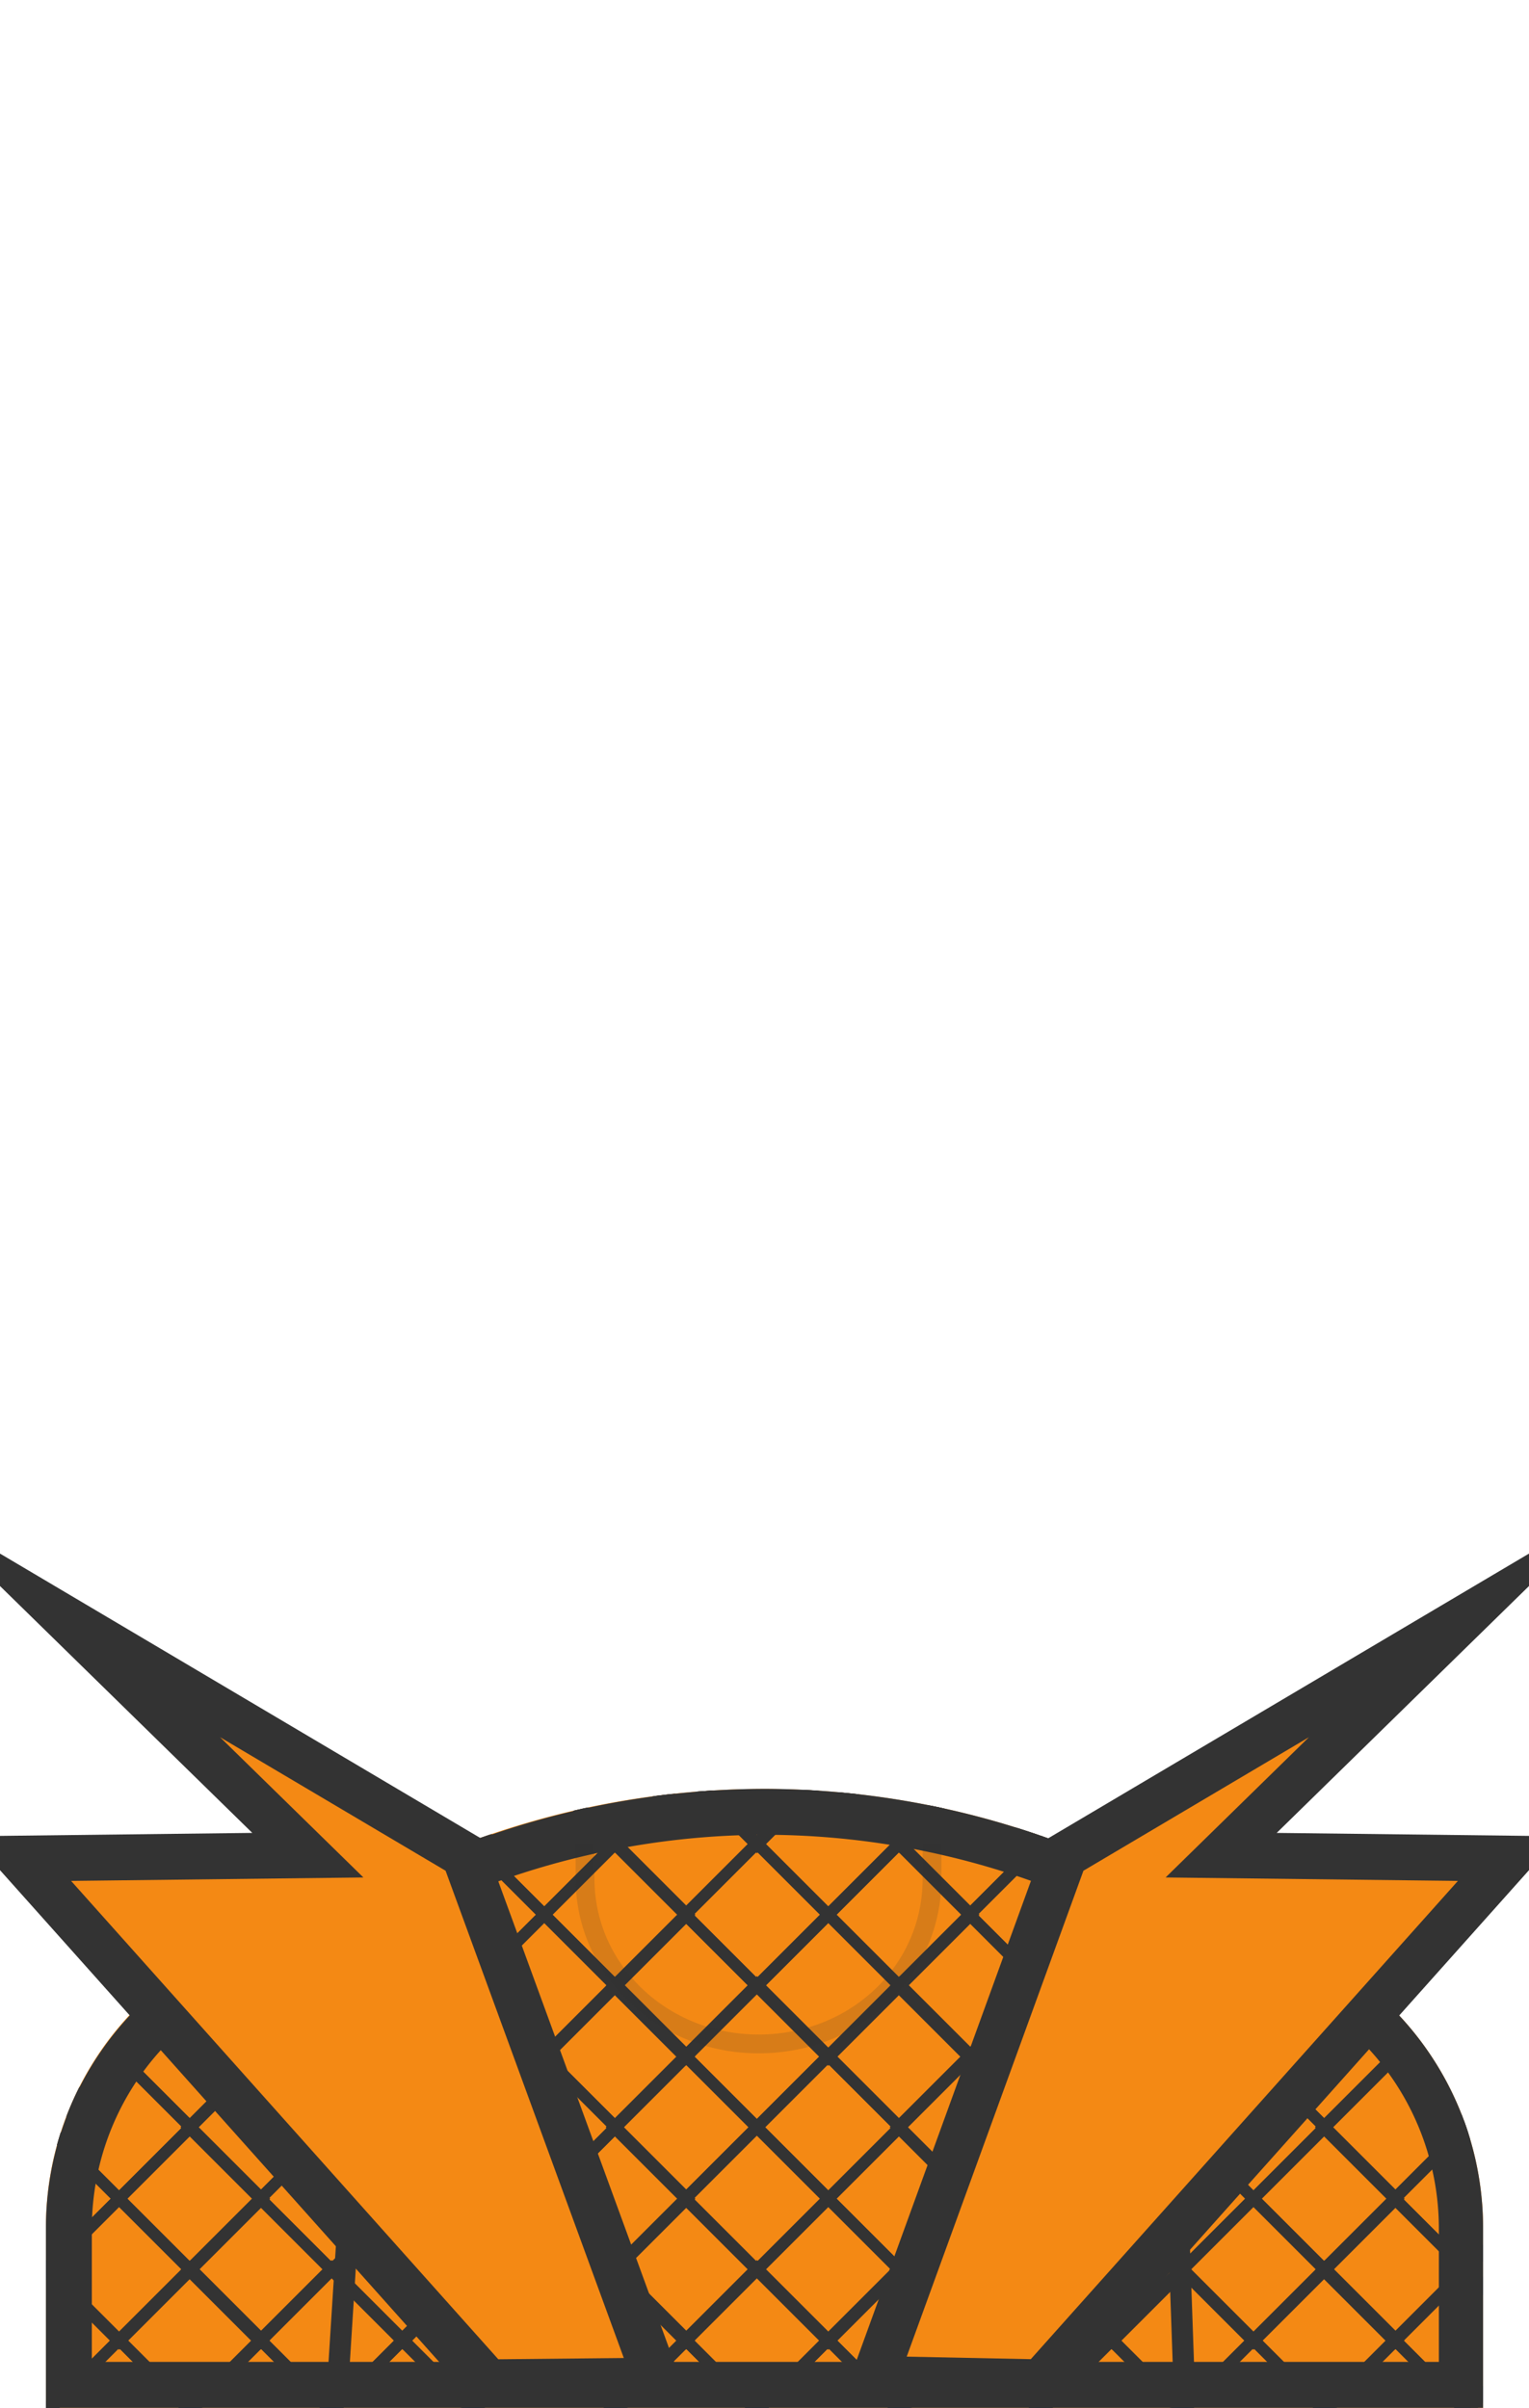 <svg xmlns="http://www.w3.org/2000/svg" xmlns:xlink="http://www.w3.org/1999/xlink" id="Layer_1" data-name="Layer 1" viewBox="0 0 899 1416"><defs><style>.cls-1,.cls-4,.cls-5,.cls-7{fill:none}.cls-2,.cls-8{fill:#f48914}.cls-3{clip-path:url(#clip-path)}.cls-4,.cls-5,.cls-7,.cls-8{stroke:#333}.cls-4,.cls-5{stroke-linecap:round}.cls-4{stroke-width:6.9px}.cls-5{stroke-width:12.52px}.cls-6{fill:#333}.cls-7{stroke-width:11.05px;opacity:.15;isolation:isolate}.cls-8{stroke-miterlimit:10;stroke-width:26.97px}</style><clipPath id="clip-path"><path d="M872,1310h0a183,183,0,0,0-111-168l-117-50a496,496,0,0,0-390,0l-117,50A183,183,0,0,0,27,1310v106H872Z" class="cls-1"/></clipPath></defs><title>spacecadet-F48914</title><g id="uniform"><path d="M872,1310h0a183,183,0,0,0-111-168l-117-50a496,496,0,0,0-390,0l-117,50A183,183,0,0,0,27,1310v106H872Z" class="cls-2"/><g class="cls-3"><path d="M-56,1335l42-42,42,42-42,42Z" class="cls-4"/><path d="M-14,1293l42-42,42,42-42,42Z" class="cls-4"/><path d="M28,1251l42-42,42,42-42,42Z" class="cls-4"/><path d="M70,1209l42-42,42,42-42,42Z" class="cls-4"/><path d="M111,1168l42-42,42,42-42,42Z" class="cls-4"/><path d="M153,1126l42-42,42,42-42,42Z" class="cls-4"/><path d="M195,1084l42-42,42,42-42,42Z" class="cls-4"/><path d="M236,1043l42-42,42,42-42,42Z" class="cls-4"/><path d="M278,1001l42-42,42,42-42,42Z" class="cls-4"/><path d="M320,959l42-42,42,42-42,42Z" class="cls-4"/><path d="M361,918l42-42,42,42-42,42Z" class="cls-4"/><path d="M403,876l42-42,42,42-42,42Z" class="cls-4"/><path d="M-14,1376l42-42,42,42-42,42Z" class="cls-4"/><path d="M28,1335l42-42,42,42-42,42Z" class="cls-4"/><path d="M70,1293l42-42,42,42-42,42Z" class="cls-4"/><path d="M111,1251l42-42,42,42-42,42Z" class="cls-4"/><path d="M153,1209l42-42,42,42-42,42Z" class="cls-4"/><path d="M195,1168l42-42,42,42-42,42Z" class="cls-4"/><path d="M236,1126l42-42,42,42-42,42Z" class="cls-4"/><path d="M278,1084l42-42,42,42-42,42Z" class="cls-4"/><path d="M320,1043l42-42,42,42-42,42Z" class="cls-4"/><path d="M361,1001l42-42,42,42-42,42Z" class="cls-4"/><path d="M403,959l42-42,42,42-42,42Z" class="cls-4"/><path d="M445,918l42-42,42,42-42,42Z" class="cls-4"/><path d="M28,1418l42-42,42,42-42,42Z" class="cls-4"/><path d="M70,1376l42-42,42,42-42,42Z" class="cls-4"/><path d="M111,1335l42-42,42,42-42,42Z" class="cls-4"/><path d="M153,1293l42-42,42,42-42,42Z" class="cls-4"/><path d="M195,1251l42-42,42,42-42,42Z" class="cls-4"/><path d="M236,1209l42-42,42,42-42,42Z" class="cls-4"/><path d="M278,1168l42-42,42,42-42,42Z" class="cls-4"/><path d="M320,1126l42-42,42,42-42,42Z" class="cls-4"/><path d="M361,1084l42-42,42,42-42,42Z" class="cls-4"/><path d="M403,1043l42-42,42,42-42,42Z" class="cls-4"/><path d="M445,1001l42-42,42,42-42,42Z" class="cls-4"/><path d="M487,959l42-42,42,42-42,42Z" class="cls-4"/><path d="M70,1460l42-42,42,42-42,42Z" class="cls-4"/><path d="M111,1418l42-42,42,42-42,42Z" class="cls-4"/><path d="M153,1376l42-42,42,42-42,42Z" class="cls-4"/><path d="M195,1335l42-42,42,42-42,42Z" class="cls-4"/><path d="M236,1293l42-42,42,42-42,42Z" class="cls-4"/><path d="M278,1251l42-42,42,42-42,42Z" class="cls-4"/><path d="M320,1209l42-42,42,42-42,42Z" class="cls-4"/><path d="M361,1168l42-42,42,42-42,42Z" class="cls-4"/><path d="M403,1126l42-42,42,42-42,42Z" class="cls-4"/><path d="M445,1084l42-42,42,42-42,42Z" class="cls-4"/><path d="M487,1043l42-42,42,42-42,42Z" class="cls-4"/><path d="M528,1001l42-42,42,42-42,42Z" class="cls-4"/><path d="M153,1460l42-42,42,42-42,42Z" class="cls-4"/><path d="M195,1418l42-42,42,42-42,42Z" class="cls-4"/><path d="M236,1376l42-42,42,42-42,42Z" class="cls-4"/><path d="M278,1335l42-42,42,42-42,42Z" class="cls-4"/><path d="M320,1293l42-42,42,42-42,42Z" class="cls-4"/><path d="M361,1251l42-42,42,42-42,42Z" class="cls-4"/><path d="M403,1209l42-42,42,42-42,42Z" class="cls-4"/><path d="M445,1168l42-42,42,42-42,42Z" class="cls-4"/><path d="M487,1126l42-42,42,42-42,42Z" class="cls-4"/><path d="M528,1084l42-42,42,42-42,42Z" class="cls-4"/><path d="M570,1043l42-42,42,42-42,42Z" class="cls-4"/><path d="M236,1460l42-42,42,42-42,42Z" class="cls-4"/><path d="M278,1418l42-42,42,42-42,42Z" class="cls-4"/><path d="M320,1376l42-42,42,42-42,42Z" class="cls-4"/><path d="M361,1335l42-42,42,42-42,42Z" class="cls-4"/><path d="M403,1293l42-42,42,42-42,42Z" class="cls-4"/><path d="M445,1251l42-42,42,42-42,42Z" class="cls-4"/><path d="M487,1209l42-42,42,42-42,42Z" class="cls-4"/><path d="M528,1168l42-42,42,42-42,42Z" class="cls-4"/><path d="M570,1126l42-42,42,42-42,42Z" class="cls-4"/><path d="M612,1084l42-42,42,42-42,42Z" class="cls-4"/><path d="M320,1460l42-42,42,42-42,42Z" class="cls-4"/><path d="M361,1418l42-42,42,42-42,42Z" class="cls-4"/><path d="M403,1376l42-42,42,42-42,42Z" class="cls-4"/><path d="M445,1335l42-42,42,42-42,42Z" class="cls-4"/><path d="M487,1293l42-42,42,42-42,42Z" class="cls-4"/><path d="M528,1251l42-42,42,42-42,42Z" class="cls-4"/><path d="M570,1209l42-42,42,42-42,42Z" class="cls-4"/><path d="M612,1168l42-42,42,42-42,42Z" class="cls-4"/><path d="M653,1126l42-42,42,42-42,42Z" class="cls-4"/><path d="M403,1460l42-42,42,42-42,42Z" class="cls-4"/><path d="M445,1418l42-42,42,42-42,42Z" class="cls-4"/><path d="M487,1376l42-42,42,42-42,42Z" class="cls-4"/><path d="M528,1335l42-42,42,42-42,42Z" class="cls-4"/><path d="M570,1293l42-42,42,42-42,42Z" class="cls-4"/><path d="M612,1251l42-42,42,42-42,42Z" class="cls-4"/><path d="M653,1209l42-42,42,42-42,42Z" class="cls-4"/><path d="M695,1168l42-42,42,42-42,42Z" class="cls-4"/><path d="M487,1460l42-42,42,42-42,42Z" class="cls-4"/><path d="M528,1418l42-42,42,42-42,42Z" class="cls-4"/><path d="M570,1376l42-42,42,42-42,42Z" class="cls-4"/><path d="M612,1335l42-42,42,42-42,42Z" class="cls-4"/><path d="M653,1293l42-42,42,42-42,42Z" class="cls-4"/><path d="M695,1251l42-42,42,42-42,42Z" class="cls-4"/><path d="M737,1209l42-42,42,42-42,42Z" class="cls-4"/><path d="M570,1460l42-42,42,42-42,42Z" class="cls-4"/><path d="M612,1418l42-42,42,42-42,42Z" class="cls-4"/><path d="M653,1376l42-42,42,42-42,42Z" class="cls-4"/><path d="M695,1335l42-42,42,42-42,42Z" class="cls-4"/><path d="M737,1293l42-42,42,42-42,42Z" class="cls-4"/><path d="M778,1251l42-42,42,42-42,42Z" class="cls-4"/><path d="M653,1460l42-42,42,42-42,42Z" class="cls-4"/><path d="M695,1418l42-42,42,42-42,42Z" class="cls-4"/><path d="M737,1376l42-42,42,42-42,42Z" class="cls-4"/><path d="M778,1335l42-42,42,42-42,42Z" class="cls-4"/><path d="M820,1293l42-42,42,42-42,42Z" class="cls-4"/><path d="M737,1460l42-42,42,42-42,42Z" class="cls-4"/><path d="M778,1418l42-42,42,42-42,42Z" class="cls-4"/><path d="M820,1376l42-42,42,42-42,42Z" class="cls-4"/><path d="M862,1335l42-42,42,42-42,42Z" class="cls-4"/></g><path d="M208,1254l-9,142m492-142,5,142" class="cls-5"/><path d="M450,1079a469,469,0,0,1,184,38l117,50a156,156,0,0,1,95,143v79H54v-79a156,156,0,0,1,95-143l117-50a469,469,0,0,1,184-38Zm0-27a497,497,0,0,0-195,40l-117,50A183,183,0,0,0,27,1310v106H872V1310a183,183,0,0,0-111-168l-117-50a496,496,0,0,0-195-40Z" class="cls-6"/><path d="M548,1084c0,1,0,20,0,21,0,54-45,97-102,97s-102-44-102-97v-21" class="cls-7"/><polygon points="386 1400 273 1091 40 953 181 1091 12 1093 287 1401 386 1400" class="cls-8"/><polygon points="514 1399 626 1091 859 953 718 1091 887 1093 612 1401 514 1399 514 1399" class="cls-8"/></g></svg>